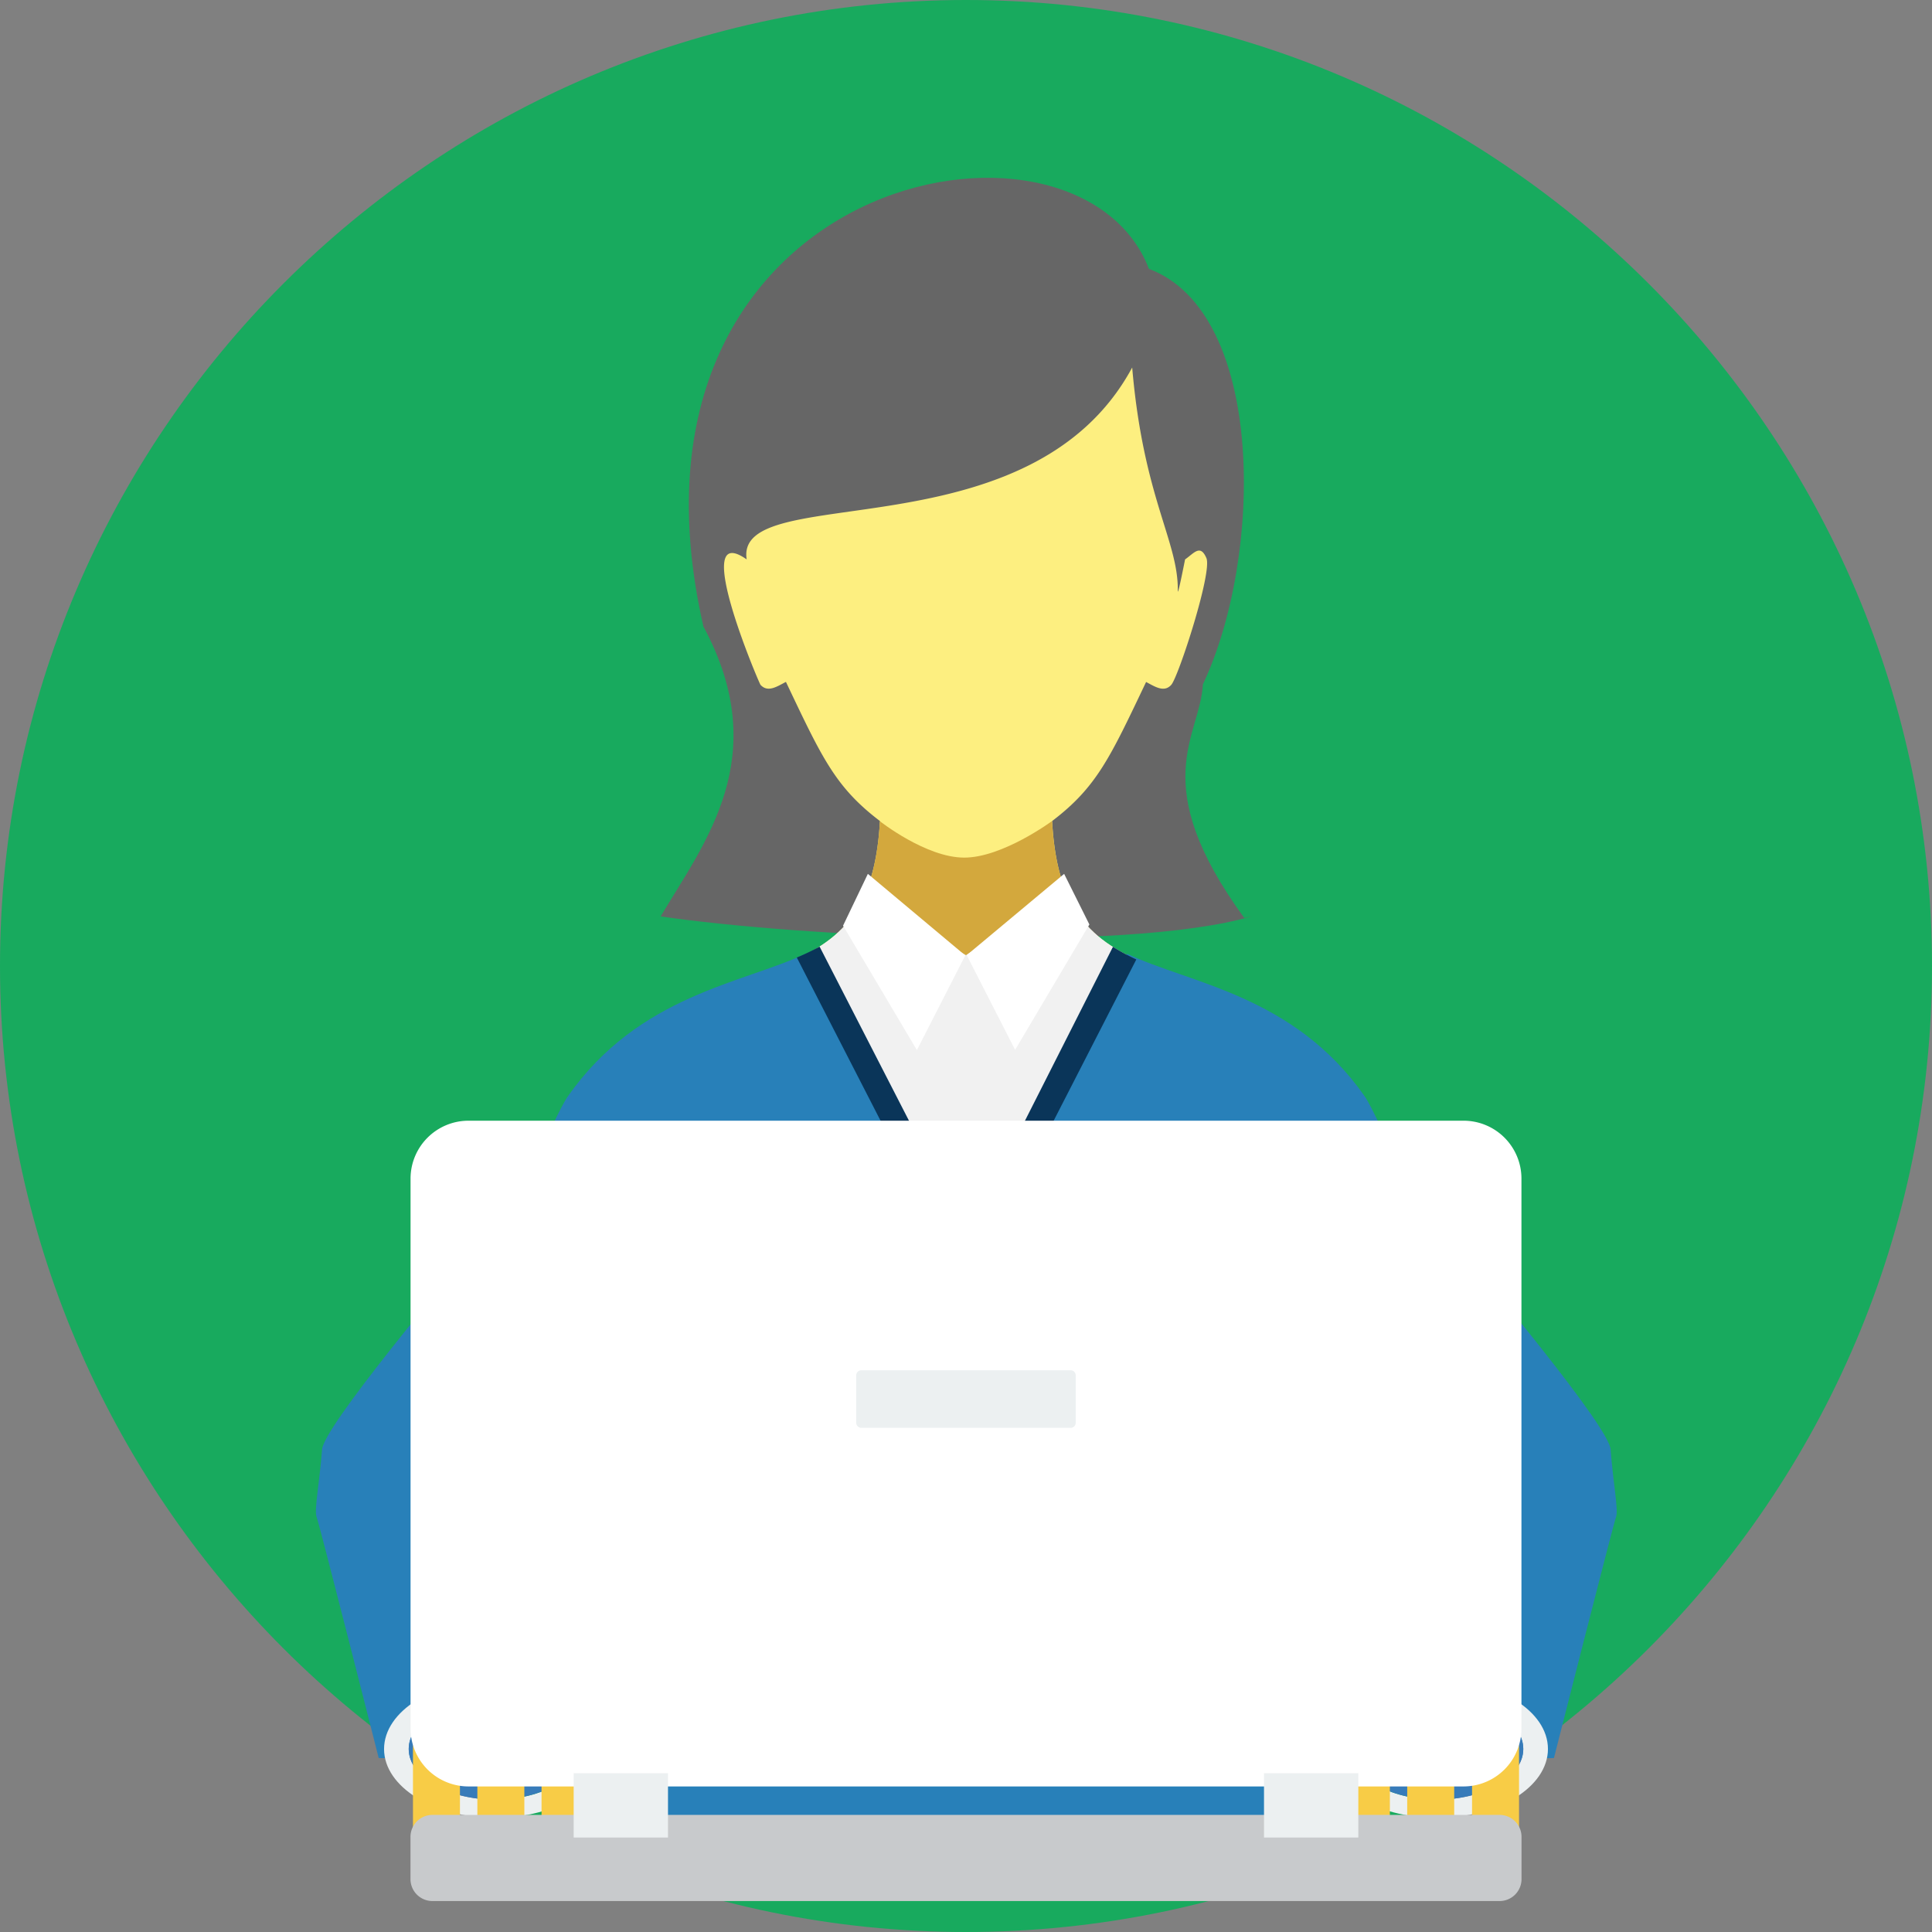 <svg xmlns="http://www.w3.org/2000/svg" viewBox="0 0 264 264"><rect x="0" y="0" width="264" height="264" fill="#808080" stroke="none"/><defs><style>.cls-1{fill:#18aa5e;}.cls-2{fill:#666;}.cls-3{fill:#fdef80;}.cls-4{fill:#d3a83d;}.cls-5{fill:#f1f1f1;}.cls-6{fill:#fff;}.cls-7{fill:#2880b9;}.cls-8{fill:#ecf0f1;}.cls-9{fill:#377bb9;}.cls-10{fill:#f8cc46;}.cls-11{fill:#0a3559;}.cls-12{fill:#c8cacc;}</style></defs><title>labtop_icon</title><g id="Layer_2" data-name="Layer 2"><g id="Layer_1-2" data-name="Layer 1"><path class="cls-1" d="M132,264c72.7,0,132-59.3,132-132S204.7,0,132,0,0,59.3,0,132,59.3,264,132,264Z"/><path class="cls-2" d="M90.27,125.23c6-10.09,15.46-21.81,5.85-39.62C82,23.75,147.17,11.21,157,36.74c16,6,15.62,39.35,7.37,56.77-.37,7.17-7.83,13.42,5.65,31.92l1-.21h0c-17.48,5.06-62.28,2.73-80.75,0Z"/><path class="cls-3" d="M107.4,93.19c4.91,10.33,6.73,14.36,12.84,19-1.43,26.3-21.63,13.74-36.4,37.58-1.27,2.06-5.26,12.35-8.78,22.36a104.11,104.11,0,0,0,113.88,0c-3.52-10-7.51-20.3-8.78-22.36-14.77-23.84-35-11.28-36.39-37.58,6.1-4.64,7.92-8.67,12.84-19,1.2.63,2.46,1.49,3.44.39s5.63-15.39,4.8-17.32-1.66-.7-2.91.18c.07-.42-1,5.16-1,4.31.12-6.75-4.71-12.69-6.23-30.53-14,25.93-54.4,15.26-52.68,26.22-7.86-5.51,1.69,16.91,1.89,17.14,1,1.09,2.24.24,3.45-.39Z"/><path class="cls-4" d="M120.24,112.19c-.36,6.54-1.87,10.67-4.17,13.56l16.41,9,16-8.34c-2.61-2.92-4.34-7.17-4.72-14.22,0,0-6.76,5-12,5s-11.56-5-11.56-5Z"/><path class="cls-5" d="M118,122.58c-3.68,7.94-11.33,8.84-19.54,13.25l33.19,53.25H132q3.33,0,6.6-.21l27-53c-8.56-4.61-16.52-5.38-20-14.27L132,130.52l-14-7.94Z"/><path class="cls-6" d="M118.59,119.41l-3.39,7.08,10.09,17,6.61-12.93Zm26.82,0h0l3.45,6.92-10.15,17.13-6.61-12.94Z"/><path class="cls-7" d="M110,130.36c-8.47,4-22.71,5.61-32.37,19.41-1,1.35-3.21,6.25-5.78,12.28-11.93,14-27.61,33-27.84,36-.37,4.81-1.11,8.33-.74,9.26s8.48,32.92,8.48,32.92l29.39.59-9.16-37.22,15.62-13.77v62h88.9v-62l15.62,13.77-9.16,37.22,29.38-.59s8.12-32,8.48-32.92-.37-4.45-.74-9.26c-.22-3-15.9-22-27.83-36-2.57-6-4.84-10.91-5.78-12.26-9.69-13.84-24-15.42-32.44-19.45l-17.06,33L132,170.55l-4.7-7.25L110,130.37Z"/><path class="cls-8" d="M67.65,229.57c8.38,0,15.16,4.22,15.16,9.42S76,248.4,67.65,248.4,52.48,244.18,52.48,239,59.27,229.57,67.65,229.57Zm0,2.49h0c-6.52,0-11.8,3.1-11.8,6.93s5.28,6.92,11.8,6.92,11.8-3.1,11.8-6.92S74.17,232.06,67.65,232.06Z"/><path class="cls-9" d="M67.65,245.91c6.5,0,11.8-3.11,11.8-6.92s-5.3-6.93-11.8-6.93-11.8,3.11-11.8,6.93S61.15,245.91,67.65,245.91Z"/><path class="cls-10" d="M62.85,242.94v7.59a1.72,1.72,0,0,1-1.71,1.71h-3a1.72,1.72,0,0,1-1.71-1.71V238.79a1.82,1.82,0,0,1,.08-.52v-2.58a4,4,0,0,1,4-4h24.7a4,4,0,0,1,4,4v2.58a1.49,1.49,0,0,1,.08.52v11.74a1.71,1.71,0,0,1-1.71,1.71h-3a1.72,1.72,0,0,1-1.71-1.71v-7.59H80.45v7.59a1.72,1.72,0,0,1-1.71,1.71h-3A1.72,1.72,0,0,1,74,250.53v-7.59H71.65v7.59a1.72,1.72,0,0,1-1.71,1.71h-3a1.71,1.71,0,0,1-1.71-1.71v-7.59Z"/><path class="cls-8" d="M196.35,229.57c-8.37,0-15.16,4.22-15.16,9.42s6.79,9.41,15.16,9.41,15.17-4.22,15.17-9.41S204.73,229.57,196.35,229.57Zm0,2.49h0c6.52,0,11.8,3.1,11.8,6.93s-5.28,6.92-11.8,6.92-11.8-3.1-11.8-6.92S189.83,232.06,196.35,232.06Z"/><path class="cls-9" d="M196.35,245.91c6.5,0,11.8-3.11,11.8-6.92s-5.3-6.93-11.8-6.93-11.8,3.11-11.8,6.93S189.85,245.91,196.35,245.91Z"/><path class="cls-10" d="M201.15,242.94v7.59a1.72,1.72,0,0,0,1.71,1.71h3a1.72,1.72,0,0,0,1.71-1.71V238.79a1.82,1.82,0,0,0-.08-.52v-2.58a4,4,0,0,0-4-4h-24.7a4,4,0,0,0-4,4v2.58a1.49,1.49,0,0,0-.08.52v11.74a1.72,1.72,0,0,0,1.71,1.71h3a1.71,1.71,0,0,0,1.71-1.71v-7.59h2.37v7.59a1.72,1.72,0,0,0,1.71,1.71h3a1.71,1.71,0,0,0,1.71-1.71v-7.59h2.37v7.59a1.72,1.72,0,0,0,1.71,1.71h3a1.71,1.71,0,0,0,1.71-1.71v-7.59Z"/><path class="cls-11" d="M112,129.36l20.19,39.33,19.89-39.31a30.27,30.27,0,0,0,3.19,1.73L132.16,176.2l-23.28-45.36a30.42,30.42,0,0,0,3.09-1.48Z"/><path class="cls-6" d="M64,153.14H200a7.91,7.91,0,0,1,7.9,7.89v75.18a7.92,7.92,0,0,1-7.9,7.9H64a7.92,7.92,0,0,1-7.9-7.9V161A7.92,7.92,0,0,1,64,153.14Z"/><path class="cls-12" d="M59.09,248H204.91a3,3,0,0,1,3,3v5.77a3,3,0,0,1-3,3H59.09a3,3,0,0,1-3-3V251A3,3,0,0,1,59.09,248Z"/><path class="cls-8" d="M78.39,242.3H91.28v8.79H78.39Zm94.33,0h12.89v8.79H172.72Z"/><path class="cls-8" d="M117.7,187.24h28.6a.69.69,0,0,1,.69.7v6.47a.69.69,0,0,1-.69.7H117.7a.7.7,0,0,1-.7-.7v-6.47A.7.7,0,0,1,117.7,187.24Z"/></g></g></svg>